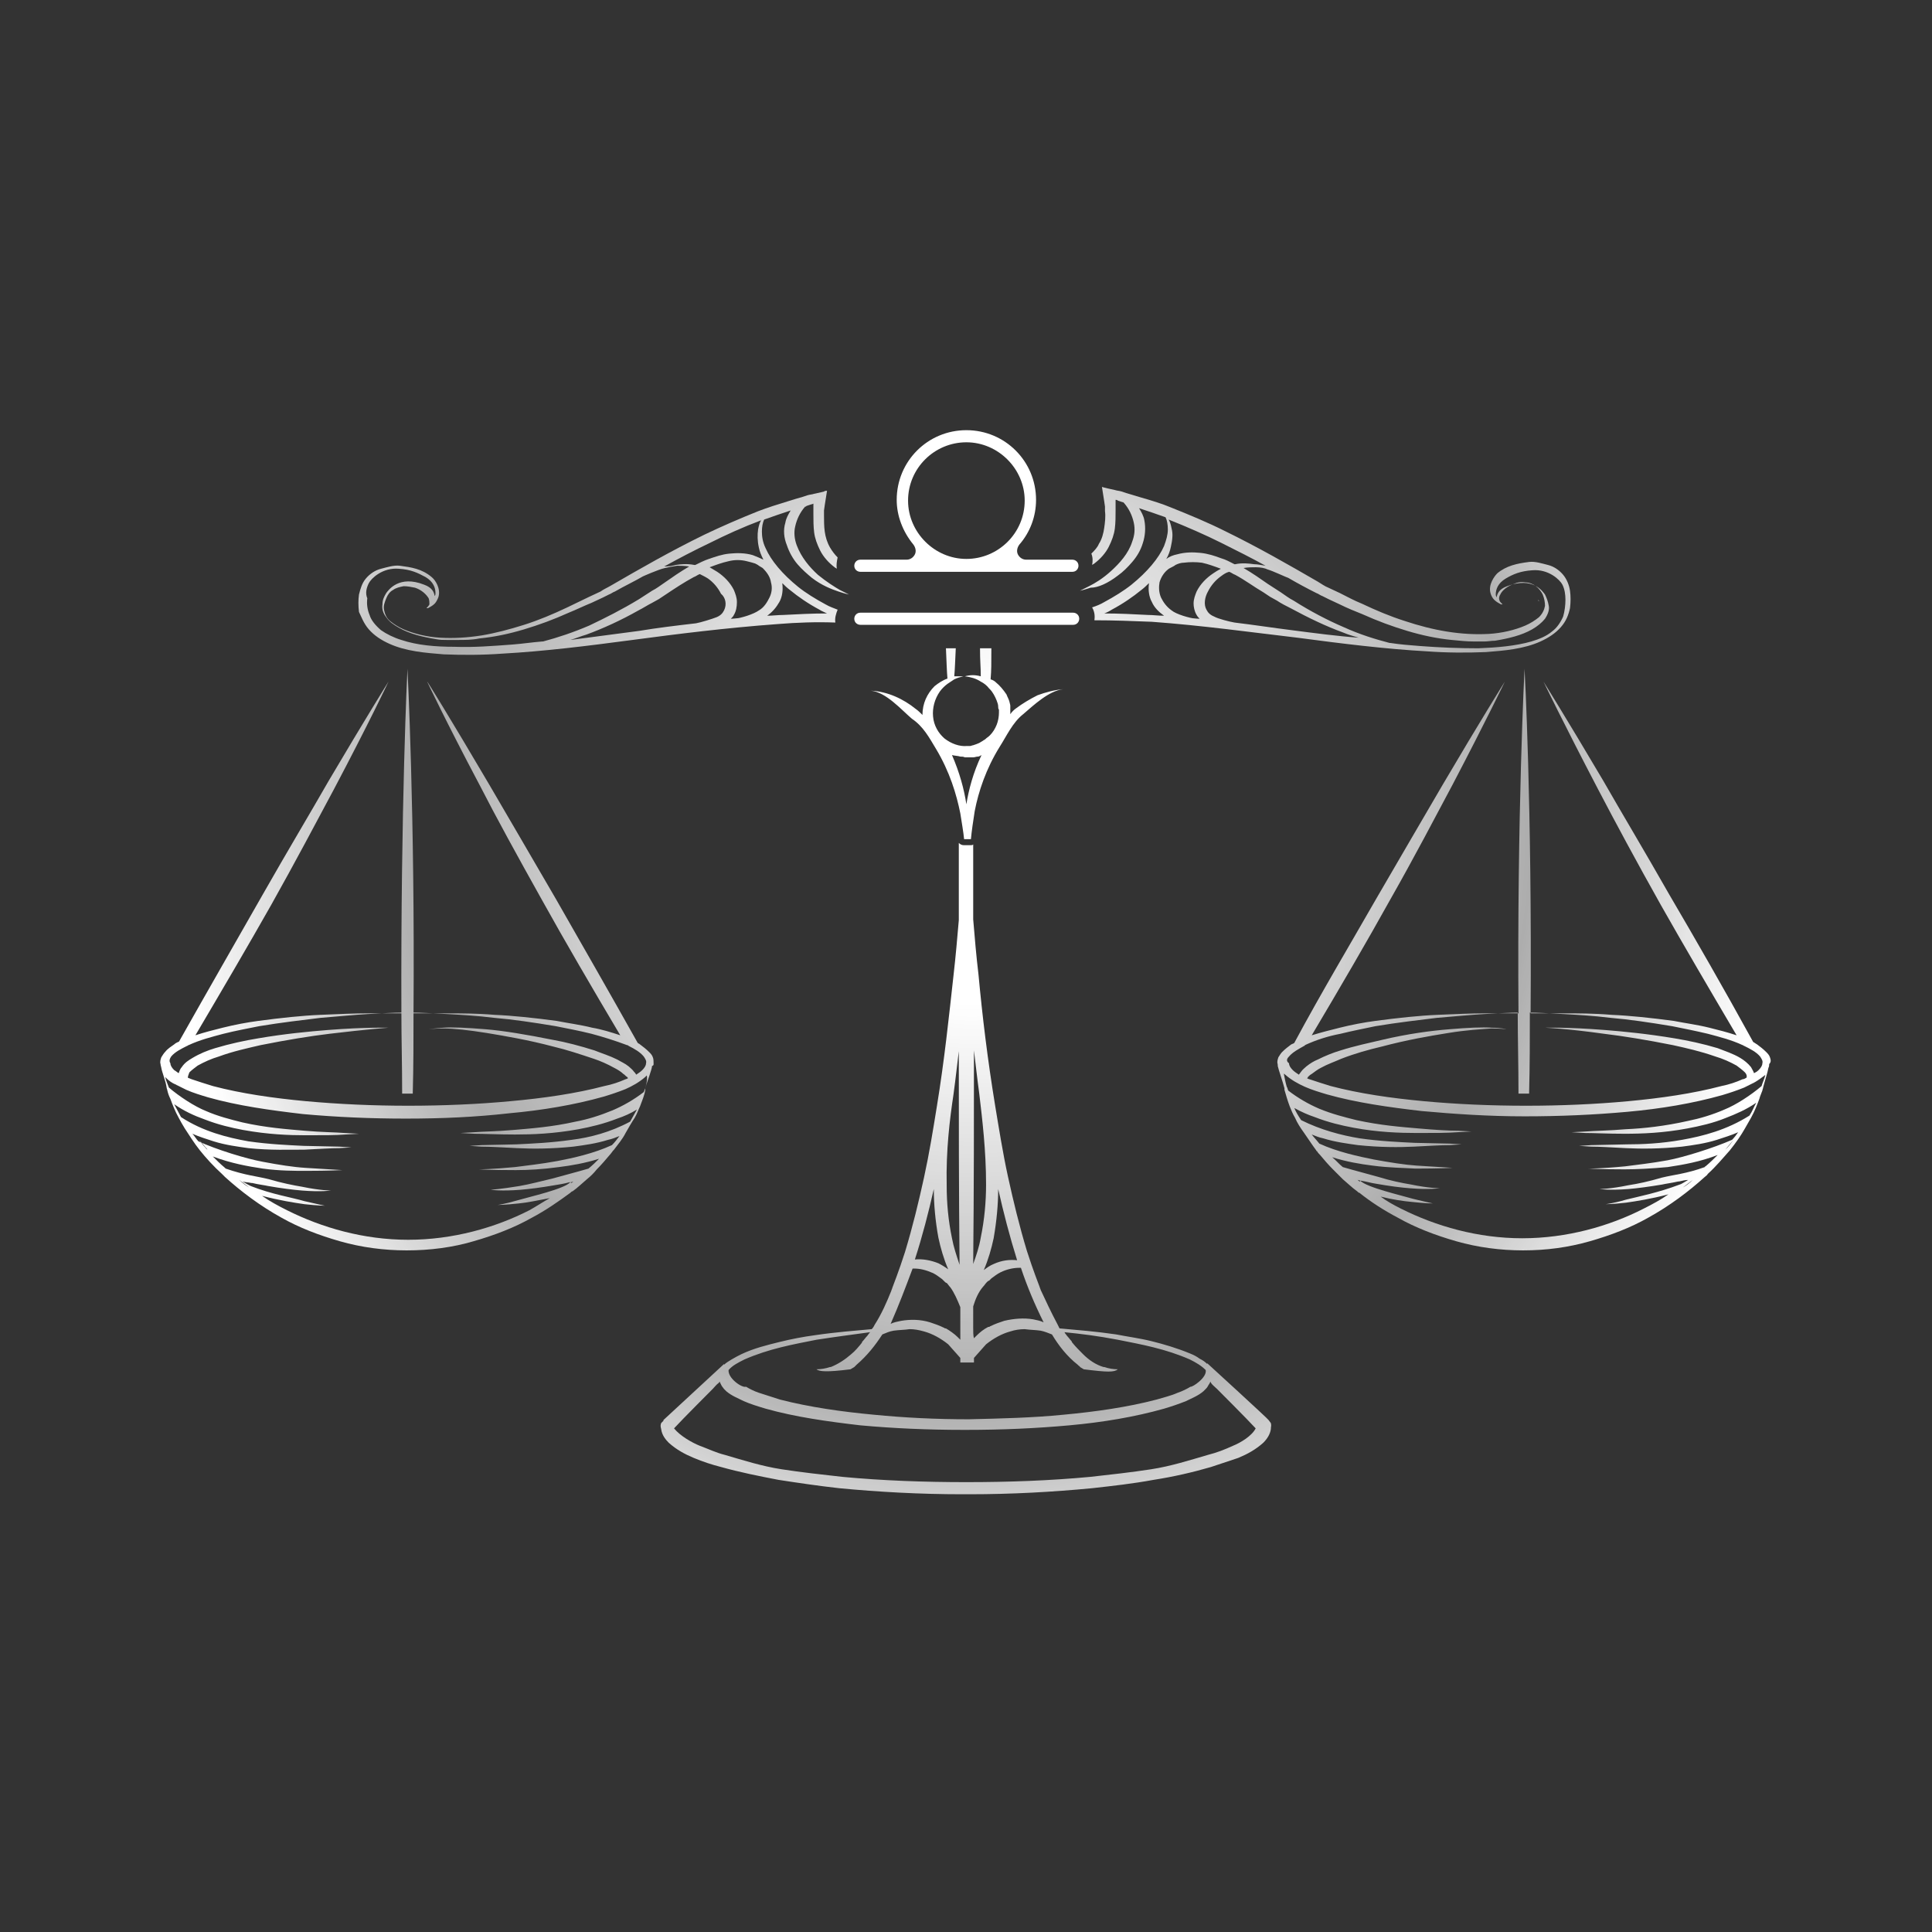 <?xml version="1.0" encoding="utf-8"?>
<!-- Generator: Adobe Illustrator 21.1.0, SVG Export Plug-In . SVG Version: 6.00 Build 0)  -->
<svg version="1.1" id="Layer_7" xmlns="http://www.w3.org/2000/svg" xmlns:xlink="http://www.w3.org/1999/xlink" x="0px" y="0px"
	 viewBox="0 0 255.1 255.1" style="enable-background:new 0 0 255.1 255.1;" xml:space="preserve">
<rect x="0" y="0" width="255.1" height="255.1" fill="#333333" stroke="none"/>
<style type="text/css">
	.st0{fill:url(#SVGID_1_);}
	.st1{fill:url(#SVGID_2_);}
	.st2{fill:url(#SVGID_3_);}
	.st3{fill:url(#SVGID_4_);}
	.st4{fill:url(#SVGID_5_);}
	.st5{fill:url(#SVGID_6_);}
	.st6{fill:url(#SVGID_7_);}
	.st7{fill:url(#SVGID_8_);}
	.st8{fill:#FFFFFF;}
</style>
<g>
	<radialGradient id="SVGID_1_" cx="128.332" cy="111.357" r="105.391" gradientUnits="userSpaceOnUse">
		<stop  offset="0.2" style="stop-color:#FFFFFF"/>
		<stop  offset="0.7" style="stop-color:#FFFFFF;stop-opacity:0.6"/>
		<stop  offset="1" style="stop-color:#FFFFFF"/>
	</radialGradient>
	<path class="st0" d="M233.7,139.6c-0.1-0.3-0.3-0.5-0.5-0.7c-0.4-0.4-0.8-0.7-1.2-1c-0.2-0.1-0.4-0.3-0.7-0.4l0.2,0.1
		c-3.9-7.1-7.7-13.7-11.1-19.5c-3.3-5.8-6.3-10.8-8.7-15c-4.9-8.3-7.9-13.1-7.9-13.1s2.6,5.4,7.2,14.2c2.3,4.4,5.1,9.6,8.3,15.3
		c3,5.3,6.4,11.1,10,17.2c-1.2-0.4-2.4-0.7-3.6-1c-1.6-0.4-3.2-0.6-4.7-0.9c-3-0.4-5.8-0.7-8.2-0.8c-2.4-0.2-4.5-0.2-6.2-0.2
		c-2.1,0-3.6,0-4.5,0c0.2-27.4-0.8-45.5-0.8-45.5s-1,19.3-0.8,45.5c-0.9,0-2.4,0-4.5,0c-1.7,0-3.8,0.1-6.2,0.2
		c-2.4,0.1-5.2,0.4-8.2,0.8c-1.5,0.2-3.1,0.5-4.7,0.9c-1.2,0.3-2.4,0.6-3.7,1c3.8-6.4,7.3-12.4,10.3-17.8c3.3-5.8,6-11,8.3-15.3
		c4.5-8.6,6.9-13.6,6.9-13.6c0,0-3.2,5.1-8.2,13.6c-2.5,4.3-5.5,9.4-8.8,15.1c-3.2,5.6-7.2,12.3-10.8,19c-0.1,0.1-0.2,0.1-0.4,0.2
		c-0.4,0.3-0.8,0.6-1.2,1c-0.2,0.2-0.3,0.4-0.5,0.7c-0.1,0.3-0.2,0.6-0.1,0.9c0,0.1,0,0.2,0.1,0.3c0-0.1-0.1-0.1-0.1-0.1
		c0.1,0.5,0.7,2.2,0.9,3c0,0.1,0,0.1,0,0.2c0.2,0.7,0.4,1.4,0.7,2.2c0.2,0.5,0.4,1,0.7,1.5c0.3,0.7,0.7,1.3,1.2,2
		c0.5,0.7,1,1.5,1.6,2.3c0,0,0,0.1,0.1,0.1c0.1,0.2,0.3,0.4,0.4,0.5c0.5,0.6,1.1,1.3,1.7,1.9c0.4,0.4,0.9,0.9,1.3,1.3
		c0.6,0.5,1.2,1.1,1.9,1.6c0.1,0.1,0.2,0.2,0.3,0.2c1.5,1.2,3.2,2.3,5.1,3.3c2.3,1.3,4.9,2.3,7.7,3.1c2.8,0.8,5.8,1.2,8.8,1.2
		c3.1,0,6-0.4,8.8-1.2c2.8-0.8,5.4-1.8,7.7-3.1c2.9-1.6,5.4-3.5,7.5-5.4c0.1-0.1,0.3-0.2,0.4-0.4c1.1-1,2-2.1,2.9-3.1
		c0.8-1,1.5-2,2-2.9c0.3-0.5,0.5-0.9,0.8-1.4c0.5-0.9,0.8-1.7,1.1-2.5c0.1-0.4,0.3-0.8,0.4-1.1c0-0.1,0.1-0.3,0.1-0.4
		c0.2-0.8,0.6-2,0.7-2.6c0,0,0,0,0,0c0.1-0.2,0.1-0.3,0.1-0.5C233.9,140.2,233.8,139.9,233.7,139.6z M170.2,139.5
		c0.5-0.6,1.3-1,2-1.4c0,0,0,0,0,0c0,0,0.1,0,0.1-0.1c1.5-0.7,3.1-1.2,4.7-1.5c1.6-0.4,3.2-0.7,4.6-1c3-0.5,5.7-0.8,8.1-1.1
		c2.4-0.2,4.5-0.4,6.2-0.5c2.1-0.1,3.6-0.2,4.5-0.2c0,3.5,0.1,7,0.1,10.7h1.4c0.1-3.7,0.1-7.3,0.1-10.7c0.9,0,2.4,0.1,4.5,0.2
		c1.7,0.1,3.8,0.2,6.2,0.5c2.4,0.2,5.1,0.6,8.1,1.1c1.5,0.3,3,0.6,4.7,1c1.5,0.4,3.1,0.8,4.6,1.5c0.1,0,0.1,0.1,0.2,0.1c0,0,0,0,0,0
		c0.8,0.4,1.6,0.8,2.1,1.4c0.2,0.3,0.4,0.6,0.3,0.9c0,0.3-0.2,0.6-0.5,0.9c-0.2,0.2-0.4,0.3-0.6,0.4c-0.1-0.3-0.3-0.6-0.4-0.8
		c-0.4-0.5-0.9-0.9-1.4-1.2c-1-0.6-2-0.9-3-1.3c-2-0.6-3.9-1-5.7-1.3c-3.6-0.6-6.7-0.9-9.2-1.1c-5.1-0.4-7.9-0.3-7.9-0.3
		c0,0,2.8,0.1,7.8,0.8c2.5,0.3,5.6,0.8,9.1,1.5c1.8,0.4,3.6,0.8,5.6,1.5c1,0.3,1.9,0.7,2.8,1.2c0.4,0.3,0.8,0.6,1.1,0.9
		c0.2,0.2,0.3,0.5,0.2,0.7c-0.2,0.1-0.3,0.2-0.5,0.2c-0.9,0.4-1.8,0.7-2.8,0.9c-3.8,1-8,1.6-12.3,2c-4.3,0.4-8.9,0.6-13.5,0.6
		c-4.6,0-9.2-0.2-13.5-0.6c-4.3-0.4-8.5-1-12.3-2c-1-0.3-1.9-0.6-2.8-0.9c-0.1,0-0.2-0.1-0.3-0.1c0-0.1,0.1-0.1,0.1-0.2
		c0.1-0.1,0.3-0.3,0.5-0.4c0.4-0.3,0.8-0.6,1.2-0.8c0.9-0.5,1.8-0.8,2.7-1.2c1.8-0.7,3.6-1.2,5.3-1.6c3.4-0.9,6.3-1.4,8.8-1.8
		c2.4-0.4,4.4-0.5,5.7-0.6c1.3,0,2,0.1,2,0.1c0,0-0.7-0.2-1.9-0.2c-1.3-0.1-3.2,0-5.6,0.2c-2.5,0.2-5.5,0.6-8.9,1.4
		c-1.7,0.4-3.6,0.8-5.5,1.4c-1,0.3-2,0.7-3,1.2c-0.5,0.2-1,0.5-1.5,0.9c-0.2,0.2-0.5,0.4-0.7,0.7c-0.1,0.1-0.2,0.3-0.3,0.4
		c-0.3-0.2-0.6-0.4-0.8-0.6c-0.3-0.3-0.5-0.6-0.5-0.9C169.8,140.1,169.9,139.8,170.2,139.5z M222.2,156.8l1.3-1c0,0,0,0,0,0
		C223.1,156.2,222.7,156.5,222.2,156.8z M228.1,151.5c-0.1,0.1-0.2,0.2-0.3,0.3l1.1-1.3C228.6,150.9,228.4,151.2,228.1,151.5z
		 M232.6,143.4c-1.4,1.2-3.4,2.5-4.9,3.1c-1.6,0.7-3.3,1.2-4.8,1.5c-3.1,0.7-5.9,1-8.2,1.1c-2.3,0.2-4.1,0.2-5.3,0.3l-1.9,0.1
		l1.8,0.1c1.2,0,2.9,0.1,5.2,0.1c2.3,0,5.1-0.1,8.3-0.7c1.6-0.3,3.4-0.7,5.1-1.4c1.3-0.5,2.7-1.1,4-2c-0.3,0.5-0.5,1.1-0.9,1.7l0,0
		c-3,1.9-6.1,2.7-8.9,3.2c-2.8,0.5-5.3,0.6-7.3,0.6l-4.7,0.1l-1.6,0.1l1.6,0.1c1.1,0,2.6,0.1,4.6,0.2c2,0.1,4.5,0.1,7.4-0.2
		c1.5-0.2,3-0.4,4.6-0.9c0.9-0.3,1.9-0.6,2.8-1c-0.2,0.3-0.5,0.7-0.8,1c-2.5,1.1-6.4,2.3-8.5,2.7c-2.2,0.4-4.1,0.6-5.6,0.8
		c-3.1,0.3-4.9,0.3-4.9,0.3c0,0,1.7,0.1,4.8,0.1c1.6,0,3.5-0.1,5.7-0.3c2-0.3,4.3-0.7,6.6-1.6c-0.5,0.5-1,1-1.6,1.5
		c0,0-0.1,0-0.1,0.1c-2.5,0.9-4.1,1-5.7,1.4c-1.7,0.5-3.1,0.8-4.4,1c-2.4,0.5-3.8,0.5-3.8,0.5c0,0,1.3,0.2,3.8,0
		c1.2-0.1,2.7-0.3,4.5-0.6c0.4-0.1,1.2-0.2,2.1-0.4c0,0,0,0,0,0c0,0,0.1,0,0.1,0v0c0.4-0.1,0.9-0.2,1.2-0.2c-0.5,0.3-1,0.6-1.1,0.6
		c-2.9,1.1-5.5,1.6-7.1,2c-1.7,0.5-2.7,0.6-2.7,0.6c0,0,1,0,2.7-0.2c1.4-0.2,3.3-0.5,5.6-1.1c-1,0.7-2.1,1.3-3.3,1.9
		c-4.5,2.3-10.1,3.9-16,3.9c-5.9,0-11.4-1.6-16-3.9c-1-0.5-1.9-1-2.7-1.6c1.6,0.4,3,0.6,4.1,0.7c1.8,0.2,2.8,0.2,2.8,0.2
		c0,0-1-0.2-2.6-0.6c-1.7-0.5-6.1-1.5-7-2.4c0,0-0.1,0.2-0.1,0.1c-0.1-0.1-0.2-0.2-0.3-0.2c0.1,0,0.2,0,0.4,0.1c0,0,0.1,0,0.1,0
		c0.7,0.1,1.3,0.3,2,0.4c1.7,0.3,3.2,0.5,4.5,0.6c2.5,0.2,3.9,0,3.9,0c0,0-1.4,0-3.8-0.5c-1.2-0.2-2.7-0.5-4.3-1
		c-1.4-0.4-3-0.8-4.7-1.3c-0.5-0.4-0.9-0.9-1.4-1.3c1.9,0.6,3.7,0.9,5.3,1.1c2.2,0.3,4.2,0.3,5.7,0.4c3.2,0,4.9-0.1,4.9-0.1
		c0,0-1.7-0.1-4.8-0.3c-1.5-0.1-3.4-0.4-5.6-0.8c-2-0.4-4.8-1-7.2-2.1c-0.3-0.4-0.7-0.8-1-1.2c0.5,0.2,1,0.4,1.5,0.5
		c1.6,0.5,3.2,0.7,4.6,0.9c2.9,0.3,5.4,0.3,7.4,0.2c2-0.1,3.6-0.2,4.7-0.2l1.6-0.1l-1.6-0.1l-4.6-0.1c-2-0.1-4.5-0.2-7.3-0.6
		c-2.4-0.4-5.1-1.1-7.7-2.4c-0.4-0.6-0.7-1.1-0.9-1.6c0.9,0.5,1.8,0.9,2.7,1.2c1.8,0.7,3.5,1.1,5.1,1.4c3.2,0.6,6.1,0.7,8.4,0.7
		c2.3,0,4.1,0,5.3-0.1l1.9-0.1l-1.8-0.1c-1.2,0-2.9-0.1-5.2-0.3c-2.3-0.2-5-0.4-8.2-1.1c-1.6-0.4-3.2-0.8-4.9-1.5
		c-1.4-0.6-2.8-1.4-4.1-2.4c-0.1-0.2-0.1-0.4-0.2-0.5c-0.2-0.7-0.3-1.3-0.4-1.8c0,0.1,0.1,0.1,0.2,0.2c0.8,0.7,1.7,1.2,2.6,1.6
		c0.9,0.4,1.9,0.7,2.9,1c3.9,1.1,8.2,1.7,12.5,2.2c4.4,0.4,8.9,0.7,13.6,0.7c4.7,0,9.2-0.2,13.6-0.6c4.4-0.4,8.6-1.1,12.5-2.2
		c1-0.3,1.9-0.6,2.9-1c0.4-0.2,0.8-0.4,1.2-0.6c0.1,0,0.1-0.1,0.2-0.1c0.5-0.3,0.9-0.6,1.3-0.9c0,0,0.1-0.1,0.1-0.1
		C233,142.4,232.7,143,232.6,143.4z"/>
	<radialGradient id="SVGID_2_" cx="128.332" cy="111.357" r="105.391" gradientUnits="userSpaceOnUse">
		<stop  offset="0.2" style="stop-color:#FFFFFF"/>
		<stop  offset="0.7" style="stop-color:#FFFFFF;stop-opacity:0.6"/>
		<stop  offset="1" style="stop-color:#FFFFFF"/>
	</radialGradient>
	<path class="st1" d="M167.5,187.5C167.5,187.5,167.5,187.4,167.5,187.5c0-0.1-8.1-7.5-8.1-7.5c0,0,0,0,0,0.1
		c-0.3-0.3-0.6-0.5-1-0.7c-0.4-0.3-0.8-0.5-1.3-0.7c-1.7-0.7-3.4-1.2-5-1.6c-1.6-0.4-3.2-0.6-4.7-0.9c-2.7-0.4-5.3-0.6-7.5-0.8
		c-0.1-0.2-0.2-0.4-0.3-0.6c-0.8-1.5-1.5-3-2.2-4.5c0-0.1-0.1-0.2-0.1-0.3c-0.2-0.5-0.4-1.1-0.6-1.6c-0.2-0.5-0.3-0.9-0.5-1.4
		c-0.2-0.6-0.4-1.2-0.6-1.8c-1-3.3-1.8-6.6-2.5-9.8c-0.7-3.2-1.2-6.4-1.7-9.4c-1-6.1-1.7-11.9-2.2-17.3c-0.3-2.5-0.5-4.9-0.7-7.3
		c0-3.4,0-6.7,0-9.9c-0.1,0.1-0.2,0.1-0.4,0.1c0,0-0.1,0-0.1,0l-0.2,0c-0.1,0-0.2,0-0.3,0l-0.2,0c-0.3,0-0.5-0.1-0.7-0.3
		c0,3.3,0,6.7,0,10.2c-0.2,2.3-0.4,4.7-0.7,7.3c-0.6,5.4-1.2,11.2-2.2,17.3c-0.5,3.1-1,6.2-1.7,9.4c-0.7,3.2-1.5,6.5-2.5,9.8
		c-0.2,0.6-0.4,1.2-0.6,1.8c-0.2,0.5-0.3,0.9-0.5,1.4c-0.2,0.5-0.4,1.1-0.6,1.6c0,0.1-0.1,0.2-0.1,0.3c-0.6,1.5-1.3,3.1-2.2,4.5
		c-0.1,0.2-0.2,0.4-0.4,0.6c-2.2,0.2-4.8,0.4-7.5,0.8c-1.5,0.2-3.1,0.5-4.7,0.9c-1.6,0.4-3.3,0.8-5,1.6c-0.4,0.2-0.8,0.4-1.3,0.7
		c-0.3,0.2-0.7,0.4-1,0.7c0-0.1,0-0.1,0-0.1c0,0-8,7.4-8,7.4c0,0,0,0.1,0,0.1l-0.3,0.3c-0.1,0.3-0.1,0.4,0,0.8
		c0.1,0.8,0.6,1.4,1,1.8c1,0.9,2.1,1.5,3.3,2c1.2,0.5,2.4,0.9,3.6,1.2c2.5,0.7,5,1.2,7.6,1.7c2.6,0.4,5.3,0.8,8,1.1
		c5.2,0.5,10.7,0.8,16.2,0.8c0,0,0,0,0.1,0c0,0,0.1,0,0.1,0c0.1,0,0.2,0,0.3,0c0.1,0,0.2,0,0.3,0c0,0,0.1,0,0.1,0c0,0,0,0,0.1,0
		c5.6,0,11-0.3,16.2-0.8c2.7-0.3,5.4-0.6,8.1-1.1c2.6-0.4,5.2-1,7.6-1.7c1.2-0.4,2.4-0.8,3.6-1.2c1.2-0.5,2.3-1.1,3.3-2
		c0.5-0.5,0.9-1.1,1-1.8c0-0.4,0.1-0.4,0-0.8L167.5,187.5z M131.8,157c0.7,3.1,1.5,6.2,2.5,9.4c-1-0.1-2,0-3.1,0.5
		c-0.5,0.2-0.9,0.5-1.3,0.8c0.6-1.4,1-2.8,1.3-4.2C131.6,161.2,131.8,159,131.8,157z M128.6,138.7c0.2,1.6,0.4,3.5,0.7,5.7
		c0.4,3.4,0.9,7.5,0.9,12c0,2.2-0.2,4.6-0.7,7c-0.2,1.2-0.6,2.4-1,3.5C128.6,157.1,128.6,147.6,128.6,138.7z M128.5,175.3
		C128.5,175.3,128.5,175.3,128.5,175.3C128.5,175.3,128.5,175.2,128.5,175.3C128.5,175.2,128.5,175.2,128.5,175.3c0-1,0-1.9,0-2.8
		c0.3-1,0.7-1.9,1.3-2.6c0.2-0.2,0.3-0.4,0.5-0.6c0.1-0.1,0.2-0.2,0.3-0.2l0.1-0.1l0.1-0.1l0,0c0,0,0.1-0.1,0.1-0.1
		c0.4-0.3,0.8-0.6,1.2-0.8c0.8-0.4,1.7-0.6,2.5-0.6c0.1,0,0.1,0,0.2,0c0.8,2.4,1.8,4.8,3,7.2c-0.4-0.2-0.9-0.3-1.4-0.4
		c-1.2-0.2-2.5-0.1-3.8,0.2c-0.6,0.2-1.2,0.4-1.8,0.7c-0.2,0-0.3,0-0.5,0c0.2,0,0.3,0,0.5,0c-0.1,0-0.1,0.1-0.2,0.1c0,0-0.1,0-0.1,0
		c-0.6,0.3-1.1,0.7-1.6,1.2c-0.1,0.1-0.2,0.2-0.3,0.3C128.5,176.4,128.5,175.8,128.5,175.3z M125.9,144.5c0.3-2.2,0.5-4.1,0.7-5.7
		c0,8.9,0,18.3,0.1,28.2c-0.4-1.2-0.8-2.4-1-3.5c-0.5-2.4-0.7-4.7-0.7-7C124.9,151.9,125.4,147.8,125.9,144.5z M123.3,157
		c0,2,0.2,4.2,0.6,6.4c0.3,1.4,0.7,2.8,1.3,4.2c-0.4-0.3-0.9-0.6-1.3-0.8c-1-0.4-2.1-0.6-3.1-0.5C121.8,163.2,122.6,160.1,123.3,157
		z M120.5,167.5c0.1,0,0.1,0,0.2,0c0.8,0,1.6,0.2,2.5,0.6c0.4,0.2,0.8,0.5,1.2,0.8c0,0,0.1,0.1,0.1,0.1l0,0l0.1,0.1l0.1,0.1
		c0.1,0.1,0.2,0.2,0.3,0.2c0.2,0.2,0.3,0.4,0.5,0.6c0.5,0.7,0.9,1.6,1.3,2.6c0,0.9,0,1.8,0,2.7c0,0,0,0,0,0c0,0,0,0,0,0c0,0,0,0,0,0
		c0,0.5,0,1.1,0,1.6c-0.1-0.1-0.2-0.2-0.3-0.3c-0.5-0.5-1.1-0.9-1.6-1.2c0,0-0.1,0-0.1,0c-0.1,0-0.1-0.1-0.2-0.1c0.2,0,0.3,0,0.5,0
		c-0.2,0-0.3,0-0.5,0c-0.6-0.3-1.2-0.5-1.8-0.7c-1.3-0.4-2.6-0.4-3.8-0.2c-0.5,0.1-1,0.2-1.4,0.4
		C118.7,172.3,119.6,169.9,120.5,167.5z M96.2,180.9c0.5-0.6,1.3-1,2.1-1.4c1.6-0.7,3.2-1.2,4.8-1.6c1.6-0.4,3.2-0.7,4.7-1
		c2.6-0.4,4.9-0.7,7.1-1c0,0-0.1,0.1-0.1,0.1c-0.1,0.1-0.2,0.3-0.3,0.4c-0.2,0.2-0.4,0.5-0.6,0.7c-0.1,0.1-0.1,0.2-0.1,0.2
		c-0.4,0.5-0.9,1.1-1.4,1.5c-0.8,0.7-1.7,1.3-2.7,1.7c0,0-0.1,0-0.1,0c-0.6,0.2-1.2,0.3-1.8,0.3c0.4,0.3,1.3,0.4,4.5,0c0,0,0,0,0,0
		c0.2-0.1,0.3-0.2,0.5-0.3c0,0,0,0,0,0l0,0c0.1-0.1,0.1-0.1,0.2-0.2c0,0,0,0,0,0c0,0,0.1-0.1,0.1-0.1c1.4-1.2,2.5-2.6,3.4-4
		c0.5-0.2,0.9-0.4,1.5-0.5c0.7-0.1,1.5-0.1,2.1-0.2c0.6,0,1.2,0.1,1.9,0.3c1.1,0.3,2.2,0.9,3.2,1.7l1.6,1.8c0,0.2,0,0.4,0,0.6v0
		c0,0,0,0,0,0c0.1,0,0.3,0,0.4,0c0.1,0,0.2,0,0.3,0c0.1,0,0.2,0,0.2,0c0.1,0,0.1,0,0.2,0c0.1,0,0.2,0,0.3,0c0.1,0,0.3,0,0.4,0
		c0,0,0,0,0,0v0c0-0.2,0-0.4,0-0.6l1.6-1.8c1-0.8,2.1-1.4,3.2-1.7c0.6-0.2,1.3-0.3,1.9-0.3c0.7,0.1,1.4,0.1,2.1,0.2
		c0.5,0.1,1,0.3,1.5,0.5c0.9,1.5,2,2.9,3.4,4c0,0,0.1,0.1,0.1,0.1c0,0,0,0,0,0c0.1,0.1,0.2,0.1,0.2,0.2l0,0c0,0,0,0,0,0
		c0.2,0.1,0.3,0.2,0.5,0.3c0,0,0,0,0,0c3.2,0.4,4,0.4,4.5,0c-0.6,0-1.2-0.1-1.8-0.3c0,0-0.1,0-0.1,0c-1-0.3-1.9-0.9-2.7-1.7
		c-0.5-0.5-1-1-1.4-1.5c-0.1-0.1-0.1-0.2-0.1-0.2c-0.2-0.2-0.4-0.5-0.6-0.7c-0.1-0.1-0.2-0.3-0.3-0.4c0-0.1-0.1-0.1-0.1-0.1
		c2.1,0.2,4.5,0.5,7.1,1c1.5,0.3,3.1,0.6,4.7,1c1.6,0.4,3.2,0.9,4.8,1.6c0.8,0.4,1.5,0.8,2.1,1.4c0,0,0,0,0,0c0.2,1-1.8,2.3-2,2.2
		l0,0c-0.5,0.3-1.1,0.6-1.7,0.8c-0.9,0.4-1.8,0.6-2.8,0.9c-3.8,1-8,1.6-12.3,2c-4,0.4-8.2,0.5-12.5,0.6c-4.3,0-8.4-0.2-12.5-0.6
		c-4.3-0.4-8.5-1-12.4-2c-0.9-0.3-1.9-0.6-2.8-0.9c-0.6-0.2-1.2-0.5-1.7-0.8l0,0C98,183.3,96.1,182,96.2,180.9
		C96.2,181,96.2,180.9,96.2,180.9z M88.7,188.8L88.7,188.8C88.7,188.9,88.7,188.9,88.7,188.8z M162.8,190.9
		c-1.1,0.5-2.1,0.9-3.3,1.2c-2.4,0.7-4.9,1.5-7.5,1.9c-2.6,0.4-5.3,0.7-8,1c-5.3,0.5-10.8,0.7-16.4,0.7c-5.6,0-11.1-0.2-16.4-0.7
		c-2.7-0.3-5.4-0.6-8-1c-2.6-0.4-5.1-1.2-7.5-1.9c-1.2-0.3-2.2-0.8-3.3-1.2c-1-0.4-2.6-1.3-3.4-2.3c1.1-1.2,5.1-5.2,5.1-5.2
		c0.3-0.3,0.5-0.6,0.8-0.8c0,0,0.1-0.1,0.1-0.2c0.1,0.2,0.2,0.4,0.3,0.6c0,0,0,0,0,0c0.1,0.1,0.2,0.3,0.3,0.4
		c0.1,0.1,0.2,0.2,0.3,0.3c0,0,0,0,0,0c0.7,0.6,1.5,0.9,2.3,1.3c0.9,0.4,1.9,0.7,2.9,1c3.9,1.1,8.2,1.7,12.5,2.2
		c4.4,0.4,8.9,0.6,13.6,0.6c0.1,0,0.1,0,0.2,0c0.1,0,0.1,0,0.2,0c4.7,0,9.2-0.2,13.6-0.6c4.4-0.4,8.6-1.1,12.5-2.2
		c1-0.3,1.9-0.6,2.9-1c0.8-0.4,1.6-0.7,2.3-1.3c0,0,0,0,0,0c0.1-0.1,0.2-0.2,0.3-0.3c0.1-0.1,0.2-0.2,0.3-0.4c0,0,0,0,0,0
		c0.1-0.2,0.3-0.4,0.3-0.6c0,0.1,0.1,0.1,0.1,0.2c0.2,0.3,0.5,0.5,0.8,0.8c0,0,4,4,5.1,5.2C165.3,189.6,163.8,190.5,162.8,190.9z
		 M166.4,188.9L166.4,188.9C166.4,188.9,166.4,188.9,166.4,188.9z"/>
	<radialGradient id="SVGID_3_" cx="128.332" cy="111.357" r="105.391" gradientUnits="userSpaceOnUse">
		<stop  offset="0.2" style="stop-color:#FFFFFF"/>
		<stop  offset="0.7" style="stop-color:#FFFFFF;stop-opacity:0.6"/>
		<stop  offset="1" style="stop-color:#FFFFFF"/>
	</radialGradient>
	<path class="st2" d="M48.7,83.1c0.7,0.8,1.6,1.4,2.7,1.9c1.1,0.5,2.3,0.8,3.5,1c1.2,0.2,2.5,0.3,3.7,0.4c2.5,0.1,5.1,0.1,7.8-0.1
		c5.4-0.3,11.1-1,17.1-1.8c6-0.8,12.4-1.6,19.2-2.1c2.5-0.2,5-0.3,7.6-0.2c-0.1-0.6,0.1-1.2,0.3-1.7c-0.5-0.2-1.1-0.4-1.6-0.7
		c-1.3-0.7-2.6-1.5-3.6-2.3c-2.1-1.7-3.6-3.5-4.3-5.1c-0.4-0.8-0.5-1.6-0.5-2.2c0-0.6,0.1-1.2,0.3-1.6c1.1-0.4,2.3-0.8,3.5-1.2
		c-0.3,0.5-0.6,1-0.7,1.6c-0.3,1-0.2,2,0.2,3c0.3,0.9,0.8,1.8,1.4,2.5c0.6,0.7,1.3,1.3,1.9,1.8c1.3,1,2.6,1.5,3.5,1.8
		c0.9,0.3,1.4,0.4,1.4,0.4c0,0-0.4-0.2-1.2-0.6c-0.7-0.4-1.8-1.1-2.9-2c-1.1-1-2.2-2.3-2.8-3.9c-0.3-0.8-0.4-1.7-0.2-2.5
		c0.2-0.9,0.6-1.8,1.3-2.6l0,0c0.1,0,0.1,0,0.2-0.1l0.6-0.2c0.1,0,0.3-0.1,0.3-0.1l0,0.4l0,0.4l0,0.6c0,0.8,0,1.6,0.1,2.4
		c0.1,0.8,0.4,1.6,0.8,2.4c0.4,0.8,1.1,1.6,1.9,2.2c0.1,0.1,0.2,0.1,0.3,0.2c-0.1-0.5,0-1,0.1-1.5c-0.4-0.4-0.7-0.8-1-1.3
		c-0.4-0.7-0.6-1.4-0.7-2.1c-0.1-0.7-0.1-1.5-0.1-2.2l0-0.6l0.1-0.7c0.1-0.6,0.2-1.3,0.3-1.9c-0.1,0-0.3,0-0.4,0.1l-0.4,0.1
		l-0.9,0.2c-0.3,0.1-0.6,0.1-0.9,0.2l-0.6,0.2c-0.7,0.2-1.4,0.4-2,0.6c-1.3,0.4-2.6,0.8-3.9,1.3c-2.5,1-4.8,2-7.1,3.1
		c-4.5,2.2-8.5,4.5-12.3,6.7c-0.5,0.3-1,0.5-1.4,0.8l-1.5,0.7c-1,0.5-1.9,0.9-2.9,1.4c-1.9,0.9-3.8,1.7-5.7,2.3
		c-1.9,0.6-3.8,1.1-5.6,1.4c-1.9,0.3-3.7,0.4-5.5,0.3c-1.7-0.1-3.4-0.5-4.8-1.1c-0.7-0.3-1.3-0.7-1.8-1.1c-0.5-0.4-0.7-1-0.8-1.5
		c-0.1-0.5,0.1-1,0.3-1.5c0.2-0.5,0.5-0.9,0.9-1.1c0.4-0.3,0.9-0.4,1.4-0.5c0.5,0,1,0.1,1.5,0.2c0.9,0.3,1.5,0.9,1.8,1.4
		c0.1,0.3,0.1,0.5,0.1,0.8c-0.1,0.2-0.2,0.3-0.3,0.4c0,0-0.1,0.1-0.1,0.1l0.2,0c0.1,0,0.1-0.1,0.2-0.1c0.2-0.1,0.5-0.3,0.7-0.5
		c0.2-0.2,0.4-0.6,0.5-0.9c0.3-1.1-0.4-2.2-0.9-2.6c-1.3-1.1-2.7-1.3-4.2-1.5c-0.8-0.1-1.7,0.2-2.5,0.4c-0.8,0.2-1.5,0.7-2,1.3
		c-0.5,0.6-0.7,1.3-0.9,2.1c-0.1,0.7-0.1,1.5,0,2.3C47.7,81.4,48,82.3,48.7,83.1z M95.6,80.6c-0.2,0.4-0.5,0.7-1,0.9
		c-0.5,0.2-2.1,0.7-2.7,0.8l0,0c-2.6,0.3-5.1,0.6-7.5,1c-3.1,0.4-6.1,0.8-9.1,1.2c0.7-0.2,1.4-0.5,2.1-0.7c2.2-0.8,4.6-1.9,6.9-3.2
		c0.6-0.3,1.2-0.7,1.8-1l0.9-0.5c0.3-0.2,0.6-0.4,0.9-0.6c1.2-0.8,2.4-1.6,3.7-2.3c0.3-0.1,0.5-0.3,0.8-0.4c0.4,0.2,0.8,0.4,1.1,0.6
		c0.7,0.5,1.3,1.2,1.7,2C95.8,78.9,96,79.8,95.6,80.6z M103.3,77.1c0,0,0-0.1,0-0.1c0.3,0.3,0.6,0.6,1,0.9c1.1,0.9,2.4,1.8,3.9,2.6
		c0.3,0.2,0.6,0.3,1,0.5c-2,0-3.9,0.1-5.8,0.2c-0.7,0-1.4,0.1-2.1,0.1c0.7-0.5,1.2-1.1,1.6-1.8C103.3,78.8,103.4,77.9,103.3,77.1z
		 M101.8,76.9c0.2,0.7,0.1,1.4-0.2,2c-0.3,0.6-0.7,1.3-1.4,1.7c-0.7,0.5-2.3,1-3.2,1.1l0.9-0.1c-0.5,0-1,0.1-1.4,0.1
		c0.2-0.2,0.3-0.3,0.4-0.5c0.3-0.5,0.4-1.1,0.4-1.7c0-0.6-0.2-1.1-0.4-1.6c-0.5-1-1.3-1.8-2.2-2.4c-0.3-0.2-0.7-0.4-1-0.6
		c0.8-0.3,1.6-0.6,2.5-0.8c0.8-0.2,1.6-0.2,2.4,0c0.4,0.1,0.8,0.2,1.1,0.3c0.2,0.1,0.4,0.2,0.5,0.3c0.2,0.1,0.3,0.2,0.5,0.3
		C101.3,75.6,101.7,76.2,101.8,76.9z M93.7,71.7c2.2-1.1,4.4-2.1,6.8-3c-0.2,0.3-0.3,0.7-0.4,1.2c-0.1,0.7-0.1,1.5,0.1,2.4
		c0.1,0.5,0.3,1,0.6,1.6c0,0,0,0,0,0c-0.4-0.2-0.9-0.4-1.4-0.6c-1-0.3-2.1-0.3-3.1-0.2c-1,0.1-1.8,0.4-2.7,0.7
		c-0.6,0.2-1.2,0.5-1.8,0.8c0,0-0.1,0-0.1,0c-1-0.2-1.8-0.1-2.5,0c-0.3,0.1-0.9,0.2-1.5,0.2C89.7,73.7,91.6,72.7,93.7,71.7z
		 M48.7,77c0.3-0.6,1.8-2.1,4-1.9c1.5,0.1,2.4,0.5,3.5,1.1c1,0.6,1.3,1.4,1.3,2.1c0,0.1,0,0.3-0.1,0.4c-0.1-0.5-0.3-1.1-1.4-1.5
		c-3.3-1.3-4.7,0.7-5,1.1c-0.3,0.5-0.5,0.9-0.5,1.5c-0.1,0.6,0.1,1.2,0.5,1.7c0.4,0.6,1,1,1.7,1.4c1.4,0.8,3.1,1.2,4.9,1.5
		c0.5,0.1,0.9,0.1,1.4,0.1c0.2,0,0.5,0,0.7,0c0.2,0,0.5,0,0.7,0c1,0,1.9,0,2.9-0.2c2-0.2,3.9-0.6,5.9-1.2c2-0.6,3.9-1.3,5.9-2.2
		c1-0.4,2-0.9,3-1.3l1.5-0.7l0.8-0.4c0.3-0.1,0.5-0.3,0.8-0.4c1.2-0.7,2.5-1.3,3.7-2c0,0,2-0.9,2.9-1.1c0.4-0.1,1-0.2,1.6-0.3
		c0.5,0,1,0,1.6,0.1c-1.2,0.7-2.2,1.4-3.2,2.1c-0.6,0.4-1.1,0.8-1.7,1.1c-0.6,0.4-1.1,0.7-1.7,1.1c-2.3,1.4-4.5,2.5-6.6,3.5
		c-2.1,0.9-4.2,1.6-6.1,2.1c0,0-0.1,0-0.1,0c-1.3,0.1-2.6,0.3-3.9,0.4c-2.7,0.2-5.2,0.4-7.7,0.3c-2.5,0-4.9-0.2-7-0.9
		c-1-0.3-2-0.8-2.7-1.3c-0.7-0.6-1.3-1.3-1.5-2c-0.3-0.7-0.4-1.5-0.3-2.2C48.2,78.3,48.4,77.6,48.7,77z"/>
	<radialGradient id="SVGID_4_" cx="128.332" cy="111.357" r="105.391" gradientUnits="userSpaceOnUse">
		<stop  offset="0.2" style="stop-color:#FFFFFF"/>
		<stop  offset="0.7" style="stop-color:#FFFFFF;stop-opacity:0.6"/>
		<stop  offset="1" style="stop-color:#FFFFFF"/>
	</radialGradient>
	<path class="st3" d="M147.6,76c0.7-0.5,1.3-1.1,1.9-1.8c0.6-0.7,1.1-1.5,1.4-2.5c0.3-0.9,0.4-2,0.2-3c-0.1-0.6-0.4-1.1-0.7-1.6
		c1.2,0.4,2.4,0.8,3.5,1.2c0.2,0.4,0.3,1,0.3,1.6c0,0.7-0.2,1.4-0.5,2.2c-0.7,1.6-2.2,3.4-4.3,5.1c-1,0.8-2.3,1.6-3.6,2.3
		c-0.5,0.3-1,0.5-1.6,0.7c0.3,0.5,0.4,1.1,0.3,1.7c2.6,0,5.1,0.1,7.6,0.2c6.8,0.5,13.2,1.4,19.2,2.1c6,0.8,11.7,1.5,17.1,1.8
		c2.7,0.2,5.3,0.2,7.8,0.1c1.3-0.1,2.5-0.2,3.7-0.4c1.2-0.2,2.4-0.5,3.5-1c1.1-0.5,2-1.1,2.7-1.9c0.7-0.8,1-1.6,1.2-2.5
		c0.1-0.8,0.1-1.6,0-2.3c-0.1-0.7-0.4-1.5-0.9-2.1c-0.5-0.6-1.2-1.1-2-1.3c-0.8-0.2-1.7-0.5-2.5-0.4c-1.6,0.2-3,0.5-4.2,1.5
		c-0.4,0.4-1.2,1.5-0.9,2.6c0.1,0.4,0.3,0.7,0.5,0.9c0.2,0.2,0.5,0.4,0.7,0.5c0.1,0,0.1,0.1,0.2,0.1l0.2,0c0,0-0.1-0.1-0.1-0.1
		c-0.1-0.1-0.3-0.3-0.3-0.4c-0.1-0.2-0.1-0.5,0.1-0.8c0.2-0.5,0.9-1.1,1.8-1.4c0.4-0.2,0.9-0.3,1.5-0.2c0.5,0,1,0.2,1.4,0.5
		c0.4,0.3,0.7,0.7,0.9,1.1c0.2,0.5,0.3,1,0.3,1.5c-0.1,0.5-0.3,1-0.8,1.5c-0.5,0.4-1.1,0.8-1.8,1.1c-1.4,0.6-3.1,1-4.8,1.1
		c-1.8,0.1-3.6,0-5.5-0.3c-1.9-0.3-3.8-0.8-5.6-1.4c-1.9-0.6-3.8-1.4-5.7-2.3c-1-0.4-1.9-0.9-2.9-1.4l-1.5-0.7
		c-0.5-0.2-0.9-0.5-1.4-0.8c-3.8-2.2-7.8-4.5-12.3-6.7c-2.2-1.1-4.6-2.1-7.1-3.1c-1.2-0.5-2.5-0.9-3.9-1.3c-0.7-0.2-1.3-0.4-2-0.6
		l-0.6-0.2c-0.3-0.1-0.6-0.1-0.9-0.2l-0.9-0.2l-0.4-0.1c-0.1,0-0.3-0.1-0.4-0.1c0.1,0.6,0.2,1.3,0.3,1.9l0.1,0.7l0,0.6
		c0.1,0.7,0,1.5-0.1,2.2c-0.1,0.7-0.3,1.5-0.7,2.1c-0.2,0.5-0.6,0.9-1,1.3c0.2,0.5,0.2,1,0.1,1.5c0.1-0.1,0.2-0.1,0.3-0.2
		c0.8-0.6,1.5-1.4,1.9-2.2c0.4-0.8,0.7-1.6,0.8-2.4c0.1-0.8,0.1-1.6,0.1-2.4l0-0.6l0-0.4l0-0.4c0.1,0,0.2,0,0.3,0.1l0.6,0.2
		c0.1,0,0.1,0,0.2,0.1l0,0c0.7,0.8,1.1,1.7,1.3,2.6c0.2,0.9,0.1,1.7-0.2,2.5c-0.5,1.6-1.7,2.9-2.8,3.9c-1.1,1-2.1,1.6-2.9,2
		c-0.8,0.4-1.2,0.6-1.2,0.6c0,0,0.5-0.1,1.4-0.4C145,77.6,146.3,77,147.6,76z M151.6,81.2c-1.9-0.1-3.8-0.2-5.8-0.2
		c0.3-0.1,0.7-0.3,1-0.5c1.5-0.8,2.8-1.7,3.9-2.6c0.4-0.3,0.7-0.6,1-0.9c0,0,0,0.1,0,0.1c-0.1,0.8,0,1.7,0.4,2.4
		c0.3,0.7,0.9,1.3,1.6,1.8C152.9,81.3,152.3,81.2,151.6,81.2z M158,81.2c0.1,0.2,0.3,0.4,0.4,0.5c-0.5,0-1-0.1-1.4-0.1l0.9,0.1
		c-0.9-0.1-2.6-0.6-3.2-1.1c-0.7-0.5-1.1-1.1-1.4-1.7c-0.3-0.7-0.3-1.4-0.2-2c0.2-0.7,0.6-1.3,1.1-1.7c0.1-0.1,0.3-0.2,0.5-0.3
		c0.2-0.1,0.4-0.2,0.5-0.3c0.4-0.2,0.8-0.3,1.1-0.3c0.8-0.1,1.6-0.1,2.4,0c0.9,0.2,1.7,0.5,2.5,0.8c-0.4,0.2-0.7,0.4-1,0.6
		c-0.9,0.6-1.7,1.4-2.2,2.4c-0.2,0.5-0.4,1-0.4,1.6C157.6,80.1,157.7,80.7,158,81.2z M170.5,83.2c-2.4-0.3-5-0.7-7.5-1l0,0
		c-0.6-0.1-2.2-0.5-2.7-0.8c-0.5-0.2-0.8-0.5-1-0.9c-0.4-0.7-0.2-1.7,0.2-2.4c0.4-0.8,1-1.5,1.7-2c0.4-0.3,0.7-0.5,1.1-0.6
		c0.3,0.1,0.5,0.3,0.8,0.4c1.3,0.7,2.5,1.6,3.7,2.3c0.3,0.2,0.6,0.4,0.9,0.6l0.9,0.5c0.6,0.4,1.2,0.7,1.8,1c2.4,1.3,4.7,2.4,6.9,3.2
		c0.7,0.3,1.4,0.5,2.1,0.7C176.6,84,173.6,83.6,170.5,83.2z M170.1,76.3c1.2,0.7,2.5,1.4,3.7,2c0.3,0.1,0.5,0.3,0.8,0.4l0.8,0.4
		l1.5,0.7c1,0.5,2,0.9,3,1.3c2,0.9,3.9,1.6,5.9,2.2c2,0.6,3.9,1,5.9,1.2c1,0.1,2,0.2,2.9,0.2c0.2,0,0.5,0,0.7,0c0.2,0,0.5,0,0.7,0
		c0.5,0,0.9-0.1,1.4-0.1c1.8-0.3,3.5-0.7,4.9-1.5c0.7-0.4,1.3-0.9,1.7-1.4c0.4-0.6,0.6-1.2,0.5-1.7c-0.1-0.6-0.3-1.1-0.5-1.5
		c-0.3-0.4-1.6-2.4-5-1.1c-1.1,0.4-1.3,1-1.4,1.5c0-0.1-0.1-0.2-0.1-0.4c0-0.7,0.3-1.5,1.3-2.1c1-0.6,2-1,3.5-1.1
		c2.2-0.2,3.7,1.3,4,1.9c0.3,0.6,0.4,1.3,0.4,2c0,0.7-0.1,1.5-0.3,2.2c-0.3,0.7-0.8,1.5-1.5,2c-0.7,0.6-1.7,1-2.7,1.3
		c-2.1,0.6-4.5,0.8-7,0.9c-2.5,0-5.1-0.1-7.7-0.3c-1.3-0.1-2.6-0.2-3.9-0.4c0,0-0.1,0-0.1,0c-1.9-0.5-3.9-1.1-6.1-2.1
		c-2.1-0.9-4.4-2.1-6.6-3.5c-0.6-0.3-1.1-0.7-1.7-1.1c-0.6-0.4-1.1-0.7-1.7-1.1c-1-0.7-2-1.4-3.2-2.1c0.6-0.1,1.1-0.1,1.6-0.1
		c0.6,0,1.2,0.1,1.6,0.3C168.1,75.4,170,76.3,170.1,76.3z M161.3,71.7c2,1,4,2,5.8,3c-0.6-0.1-1.1-0.2-1.5-0.2
		c-0.7-0.1-1.6-0.2-2.5,0c0,0-0.1,0-0.1,0c-0.6-0.3-1.1-0.6-1.8-0.8c-0.8-0.3-1.7-0.6-2.7-0.7c-1-0.1-2-0.1-3.1,0.2
		c-0.5,0.1-1,0.3-1.4,0.6c0,0,0,0,0,0c0.3-0.5,0.5-1.1,0.6-1.6c0.2-0.9,0.3-1.7,0.1-2.4c-0.1-0.5-0.2-0.9-0.4-1.2
		C156.8,69.6,159.1,70.6,161.3,71.7z"/>
	<radialGradient id="SVGID_5_" cx="128.332" cy="111.357" r="105.391" gradientUnits="userSpaceOnUse">
		<stop  offset="0.2" style="stop-color:#FFFFFF"/>
		<stop  offset="0.7" style="stop-color:#FFFFFF;stop-opacity:0.6"/>
		<stop  offset="1" style="stop-color:#FFFFFF"/>
	</radialGradient>
	<path class="st4" d="M203.1,79.2C203.1,79.2,203.1,79.2,203.1,79.2c0,0.1,0,0.1,0.1,0.2C203.2,79.3,203.2,79.3,203.1,79.2z"/>
	<radialGradient id="SVGID_6_" cx="128.332" cy="111.357" r="105.391" gradientUnits="userSpaceOnUse">
		<stop  offset="0.2" style="stop-color:#FFFFFF"/>
		<stop  offset="0.7" style="stop-color:#FFFFFF;stop-opacity:0.6"/>
		<stop  offset="1" style="stop-color:#FFFFFF"/>
	</radialGradient>
	<path class="st5" d="M86.3,140.5c0-0.3,0-0.7-0.1-0.9c-0.1-0.3-0.3-0.5-0.5-0.7c-0.4-0.4-0.8-0.7-1.2-1c-0.1-0.1-0.2-0.1-0.3-0.2
		c-3.7-6.6-7.6-13.4-10.8-19c-3.3-5.7-6.3-10.8-8.8-15.1c-5-8.5-8.2-13.7-8.2-13.6c0,0,2.4,5.1,6.9,13.6c2.2,4.3,5,9.4,8.3,15.3
		c3,5.4,6.5,11.4,10.3,17.8c-1.2-0.4-2.5-0.8-3.7-1c-1.6-0.4-3.2-0.6-4.7-0.9c-3-0.4-5.8-0.7-8.2-0.8c-2.4-0.2-4.5-0.2-6.2-0.2
		c-2.1,0-3.6,0-4.5,0c0.2-26.2-0.8-45.5-0.8-45.5s-0.9,18.1-0.8,45.5c-0.9,0-2.4,0-4.5,0c-1.7,0-3.8,0.1-6.2,0.2
		c-2.4,0.1-5.2,0.4-8.2,0.8c-1.5,0.2-3.1,0.5-4.7,0.9c-1.2,0.3-2.4,0.6-3.6,1c3.6-6.1,7-11.9,10-17.2c3.2-5.7,6-11,8.3-15.3
		c4.6-8.7,7.2-14.2,7.2-14.2c0,0-3,4.8-7.9,13.1c-2.4,4.2-5.4,9.2-8.7,15c-3.3,5.8-7.1,12.4-11.1,19.5l0.1-0.1
		c-0.2,0.1-0.5,0.2-0.7,0.4c-0.4,0.3-0.8,0.5-1.2,1c-0.2,0.2-0.3,0.4-0.5,0.7c-0.1,0.3-0.2,0.6-0.1,0.9c0,0.2,0.1,0.4,0.1,0.5
		c0,0,0,0,0,0c0.1,0.6,0.6,1.8,0.7,2.6c0,0.1,0.1,0.3,0.1,0.4c0.1,0.4,0.2,0.7,0.4,1.1c0.3,0.8,0.6,1.6,1.1,2.5
		c0.2,0.4,0.5,0.9,0.8,1.4c0.6,0.9,1.2,1.9,2,2.9c0.8,1,1.8,2.1,2.9,3.1c0.1,0.1,0.2,0.2,0.4,0.4c2.1,1.9,4.6,3.8,7.5,5.4
		c2.3,1.3,4.9,2.3,7.7,3.1c2.8,0.8,5.8,1.2,8.8,1.2c3.1,0,6.1-0.4,8.8-1.2c2.8-0.8,5.4-1.8,7.7-3.1c1.9-1,3.6-2.2,5.1-3.3
		c0.1-0.1,0.2-0.2,0.3-0.2c0.7-0.5,1.3-1.1,1.9-1.6c0.5-0.4,0.9-0.8,1.3-1.3c0.6-0.6,1.2-1.3,1.7-1.9c0.2-0.2,0.3-0.4,0.4-0.5
		c0,0,0-0.1,0.1-0.1c0.6-0.8,1.2-1.5,1.6-2.3c0.4-0.7,0.8-1.4,1.2-2c0.3-0.5,0.5-1.1,0.7-1.5c0.3-0.8,0.6-1.5,0.7-2.2
		c0-0.1,0-0.1,0-0.2c0.2-0.8,0.9-2.5,0.9-3c0,0,0,0.1-0.1,0.1C86.3,140.7,86.3,140.6,86.3,140.5z M22.6,139.5c0.5-0.6,1.3-1,2.1-1.4
		c0,0,0,0,0,0c0.1,0,0.1-0.1,0.2-0.1c1.5-0.7,3.1-1.1,4.6-1.5c1.6-0.4,3.2-0.7,4.7-1c3-0.5,5.7-0.8,8.1-1.1c2.4-0.2,4.5-0.4,6.2-0.5
		c2.1-0.1,3.6-0.2,4.5-0.2c0,3.4,0.1,7,0.1,10.7h1.4c0.1-3.7,0.1-7.2,0.1-10.7c0.9,0,2.4,0.1,4.5,0.2c1.7,0.1,3.8,0.2,6.2,0.5
		c2.4,0.2,5.1,0.6,8.1,1.1c1.5,0.3,3.1,0.6,4.7,1c1.5,0.4,3.1,0.9,4.7,1.5c0.1,0,0.1,0,0.2,0.1c0,0,0,0,0,0c0.8,0.4,1.5,0.8,2,1.4
		c0.2,0.3,0.4,0.6,0.3,0.9c0,0.3-0.2,0.6-0.5,0.9c-0.2,0.2-0.5,0.4-0.8,0.6c-0.1-0.2-0.2-0.3-0.3-0.4c-0.2-0.3-0.5-0.5-0.7-0.7
		c-0.5-0.4-1-0.6-1.5-0.9c-1-0.5-2-0.8-3-1.2c-1.9-0.6-3.8-1.1-5.5-1.4c-3.5-0.7-6.5-1.2-8.9-1.4c-2.5-0.2-4.4-0.3-5.6-0.2
		c-1.3,0.1-1.9,0.2-1.9,0.2c0,0,0.7-0.1,2-0.1c1.3,0,3.2,0.2,5.7,0.6c2.4,0.4,5.4,0.9,8.8,1.8c1.7,0.4,3.5,1,5.3,1.6
		c0.9,0.3,1.8,0.7,2.7,1.2c0.4,0.2,0.9,0.5,1.2,0.8c0.2,0.1,0.3,0.3,0.5,0.4c0.1,0.1,0.1,0.1,0.1,0.2c-0.1,0-0.2,0.1-0.3,0.1
		c-0.9,0.4-1.8,0.7-2.8,0.9c-3.8,1-8,1.6-12.4,2c-4.3,0.4-8.9,0.6-13.5,0.6c-4.6,0-9.1-0.2-13.5-0.6c-4.3-0.4-8.5-1-12.3-2
		c-1-0.3-1.9-0.6-2.8-0.9c-0.2-0.1-0.3-0.1-0.5-0.2c0-0.2,0.1-0.4,0.2-0.7c0.3-0.3,0.7-0.6,1.1-0.9c0.9-0.5,1.8-0.9,2.8-1.2
		c1.9-0.7,3.8-1.1,5.5-1.5c3.5-0.7,6.6-1.2,9.1-1.5c5-0.6,7.8-0.8,7.8-0.8c0,0-2.9-0.1-8,0.3c-2.5,0.2-5.7,0.5-9.2,1.1
		c-1.8,0.3-3.7,0.7-5.7,1.3c-1,0.3-2,0.7-3,1.3c-0.5,0.3-1,0.6-1.4,1.2c-0.2,0.2-0.3,0.5-0.4,0.8c-0.2-0.1-0.4-0.3-0.6-0.4
		c-0.3-0.3-0.5-0.6-0.5-0.9C22.3,140.1,22.4,139.8,22.6,139.5z M27.1,151.5c-0.3-0.3-0.6-0.7-0.8-1l1.1,1.3
		C27.2,151.7,27.2,151.6,27.1,151.5z M31.6,155.8C31.6,155.8,31.6,155.8,31.6,155.8l1.3,1C32.4,156.5,32,156.2,31.6,155.8z
		 M85.2,143.7c-0.1,0.2-0.1,0.3-0.2,0.5c-1.3,1-2.7,1.8-4.1,2.4c-1.7,0.7-3.3,1.2-4.9,1.5c-3.1,0.7-5.9,0.9-8.2,1.1
		c-2.3,0.2-4,0.2-5.2,0.3l-1.8,0.1l1.9,0.1c1.2,0,3,0.1,5.3,0.1c2.3,0,5.1-0.1,8.4-0.7c1.6-0.3,3.3-0.7,5.1-1.4
		c0.9-0.3,1.8-0.7,2.6-1.2c-0.3,0.5-0.6,1.1-0.9,1.6c-2.6,1.4-5.3,2.1-7.7,2.4c-2.8,0.4-5.3,0.5-7.3,0.6l-4.6,0.1l-1.6,0.1l1.6,0.1
		c1.1,0,2.7,0.1,4.7,0.2c2,0.1,4.5,0.1,7.4-0.2c1.5-0.2,3-0.4,4.6-0.9c0.5-0.1,1-0.3,1.5-0.5c-0.3,0.4-0.6,0.8-1,1.2
		c-2.4,1.1-5.1,1.7-7.2,2.1c-2.2,0.4-4.1,0.6-5.6,0.8c-3.1,0.3-4.8,0.3-4.8,0.3c0,0,1.7,0.1,4.9,0.1c1.6,0,3.5-0.1,5.7-0.4
		c1.6-0.2,3.4-0.5,5.3-1.1c-0.4,0.4-0.9,0.9-1.4,1.3c-1.7,0.5-3.3,0.9-4.7,1.3c-1.7,0.4-3.2,0.8-4.4,1c-2.4,0.4-3.8,0.5-3.8,0.5
		c0,0,1.4,0.2,3.9,0c1.2-0.1,2.8-0.3,4.5-0.6c0.6-0.1,1.3-0.2,2-0.4c0,0,0.1,0,0.1,0c0.1,0,0.2,0,0.4-0.1c-0.1,0.1-0.2,0.2-0.3,0.2
		c0,0-0.1-0.2-0.1-0.1c-0.8,0.9-5.3,1.9-7,2.4c-1.7,0.5-2.6,0.6-2.6,0.6c0,0,1,0,2.8-0.2c1.1-0.1,2.5-0.4,4.1-0.7
		c-0.9,0.5-1.8,1.1-2.7,1.6c-4.5,2.3-10.1,3.9-16,3.9c-5.9,0-11.4-1.6-16-3.9c-1.2-0.6-2.3-1.2-3.3-1.9c2.3,0.6,4.2,0.9,5.6,1.1
		c1.8,0.2,2.7,0.2,2.7,0.2c0,0-1-0.2-2.7-0.6c-1.7-0.5-4.3-0.9-7.1-2c0,0-0.6-0.3-1.1-0.6c0.3,0.1,0.7,0.1,1.2,0.2l0,0
		c0,0,0.1,0,0.1,0c0,0,0,0,0,0c0.8,0.2,1.7,0.3,2.1,0.4c1.7,0.3,3.3,0.5,4.5,0.6c2.5,0.2,3.8,0,3.8,0c0,0-1.4,0-3.8-0.5
		c-1.2-0.2-2.7-0.5-4.4-1c-1.6-0.4-3.1-0.5-5.7-1.4c0,0-0.1-0.1-0.1-0.1c-0.6-0.5-1.1-1-1.6-1.5c2.4,0.9,4.6,1.3,6.6,1.6
		c2.2,0.3,4.2,0.3,5.7,0.3c3.1,0,4.8-0.1,4.8-0.1c0,0-1.8-0.1-4.9-0.3c-1.6-0.1-3.5-0.4-5.6-0.8c-2.2-0.4-6.1-1.6-8.5-2.7
		c-0.3-0.3-0.5-0.7-0.8-1c0.9,0.4,1.9,0.7,2.8,1c1.6,0.5,3.2,0.7,4.6,0.9c2.9,0.3,5.4,0.2,7.4,0.2c2-0.1,3.6-0.2,4.6-0.2l1.6-0.1
		l-1.6-0.1l-4.7-0.1c-2-0.1-4.5-0.2-7.3-0.6c-2.8-0.5-6-1.3-8.9-3.2v0c-0.3-0.6-0.6-1.1-0.9-1.7c1.3,0.9,2.6,1.5,4,2
		c1.8,0.7,3.5,1.1,5.1,1.4c3.3,0.6,6.1,0.7,8.3,0.7c2.3,0,4,0,5.2-0.1l1.8-0.1l-1.9-0.1c-1.2-0.1-3-0.1-5.3-0.3
		c-2.3-0.2-5.1-0.4-8.2-1.1c-1.6-0.4-3.2-0.8-4.8-1.5c-1.5-0.6-3.5-1.9-4.9-3.1c-0.2-0.5-0.4-1-0.5-1.4c0,0,0.1,0.1,0.1,0.1
		c0.4,0.4,0.8,0.7,1.3,0.9c0.1,0,0.1,0.1,0.2,0.1c0.4,0.2,0.8,0.4,1.2,0.6c0.9,0.4,1.9,0.7,2.9,1c3.9,1.1,8.2,1.7,12.5,2.2
		c4.4,0.4,8.9,0.6,13.6,0.6c4.7,0,9.2-0.2,13.6-0.7c4.4-0.4,8.6-1.1,12.5-2.2c1-0.3,1.9-0.6,2.9-1c0.9-0.4,1.8-0.9,2.6-1.6
		c0.1-0.1,0.1-0.1,0.2-0.2C85.5,142.4,85.4,143,85.2,143.7z"/>
	<radialGradient id="SVGID_7_" cx="128.332" cy="111.357" r="105.391" gradientUnits="userSpaceOnUse">
		<stop  offset="0.2" style="stop-color:#FFFFFF"/>
		<stop  offset="0.7" style="stop-color:#FFFFFF;stop-opacity:0.6"/>
		<stop  offset="1" style="stop-color:#FFFFFF"/>
	</radialGradient>
	<path class="st6" d="M52,79.2C52,79.2,52,79.2,52,79.2c-0.1,0.1-0.1,0.2-0.1,0.2C51.9,79.3,52,79.2,52,79.2z"/>
	<radialGradient id="SVGID_8_" cx="128.332" cy="111.357" r="105.391" gradientUnits="userSpaceOnUse">
		<stop  offset="0.2" style="stop-color:#FFFFFF"/>
		<stop  offset="0.7" style="stop-color:#FFFFFF;stop-opacity:0.6"/>
		<stop  offset="1" style="stop-color:#FFFFFF"/>
	</radialGradient>
	<path class="st7" d="M123.6,98.9c1.8,3,2.7,6,3.2,8.5c0.2,1.3,0.4,2.4,0.5,3.4c0.1,0,0.1,0,0.2,0c0.1,0,0.2,0,0.2,0
		c0.1,0,0.2,0,0.3,0c0.1,0,0.1,0,0.2,0c0.1-1.1,0.3-2.4,0.5-3.7c0.5-2.6,1.5-5.6,3.3-8.5c0.9-1.4,1.7-3.2,3.1-4.3
		c1.4-1.2,3.4-3.1,5.3-3.3c-1.2,0.1-2.3,0.4-3.4,0.8c-1,0.5-2,1.1-2.8,1.7c-0.3,0.2-0.6,0.5-0.8,0.8c0-0.2,0-0.4,0-0.6l0-0.2l0-0.3
		c0-0.2-0.1-0.4-0.1-0.5c-0.1-0.4-0.3-0.7-0.4-1c-0.4-0.6-0.9-1.2-1.4-1.6c-0.2-0.2-0.4-0.3-0.7-0.4c0.1-1.3,0.1-1.9,0.1-4.1l-1.5,0
		c0,1.8,0.1,2.4,0.1,3.7c-0.7-0.2-1.4-0.2-2.1,0c0.8,0.1,1.5,0.3,2.1,0.7c0.4,0.2,0.8,0.5,1.1,0.9c0,0,0.1,0.1,0.1,0.1
		c0.4,0.4,0.7,1,0.9,1.5c0.1,0.3,0.2,0.5,0.2,0.8c0,0.1,0,0.3,0.1,0.4l0,0.2l0,0.2c0,0.5-0.1,1.1-0.3,1.6c-0.2,0.5-0.5,1-0.9,1.4
		c-0.2,0.2-0.4,0.3-0.6,0.5c-0.1,0.1-0.2,0.1-0.3,0.2c-0.2,0.1-0.3,0.2-0.5,0.3c-0.2,0.1-0.5,0.2-0.8,0.3c-0.1,0-0.3,0.1-0.4,0.1
		l-0.2,0l-0.2,0c-1,0.1-2.1-0.3-3-1c-0.8-0.7-1.4-1.7-1.5-2.9c-0.1-1.1,0.2-2.3,0.9-3.3c0.3-0.4,0.6-0.7,1-1
		c0.3-0.2,0.6-0.4,0.9-0.6c0.4-0.2,0.8-0.3,1.2-0.4c-0.4,0-0.8,0-1.2,0c0.1-1.1,0.1-1.8,0.2-3.7l-1.3,0c0.1,2.1,0.1,2.8,0.2,4
		c-0.6,0.2-1.2,0.6-1.7,1c-1,1-1.6,2.3-1.6,3.8c-0.3-0.3-0.6-0.6-0.9-0.8c-1.6-1.3-3.7-2.3-5.9-2.4c2,0.2,4,2.5,5.4,3.7
		C121.9,95.9,122.7,97.4,123.6,98.9z M126.8,99.9c0.2,0,0.4,0,0.6,0.1l0.3,0l0.3,0l0.2,0l0.3,0c0.2,0,0.4-0.1,0.6-0.1
		c0.2,0,0.3-0.1,0.5-0.2c-1.1,2.3-1.7,4.6-2,6.5c-0.3-2-0.9-4.2-1.9-6.5C126.1,99.8,126.5,99.8,126.8,99.9z"/>
</g>
<path class="st8" d="M113.6,82.5c-0.4,0-0.8-0.3-0.8-0.8c0-0.4,0.3-0.8,0.8-0.8h28.1c0.4,0,0.8,0.3,0.8,0.8c0,0.4-0.3,0.8-0.8,0.8
	H113.6z M113.6,75.5c-0.4,0-0.8-0.3-0.8-0.8c0-0.4,0.3-0.8,0.8-0.8h6.1c0.5,0,0.9-0.3,1.1-0.7c0.2-0.4,0.1-0.9-0.2-1.3
	c-1.4-1.7-2.2-3.8-2.2-5.9c0-5.1,4.1-9.2,9.2-9.2c5.1,0,9.2,4.1,9.2,9.2c0,2.2-0.8,4.3-2.2,5.9c-0.3,0.4-0.4,0.9-0.2,1.3
	c0.2,0.4,0.6,0.7,1.1,0.7h6.1c0.4,0,0.8,0.3,0.8,0.8c0,0.4-0.3,0.8-0.8,0.8H113.6z M127.6,58.4c-4.2,0-7.7,3.4-7.7,7.7
	c0,4.2,3.5,7.7,7.7,7.7c4.2,0,7.7-3.4,7.7-7.7C135.3,61.9,131.8,58.4,127.6,58.4L127.6,58.4z"/>
</svg>
